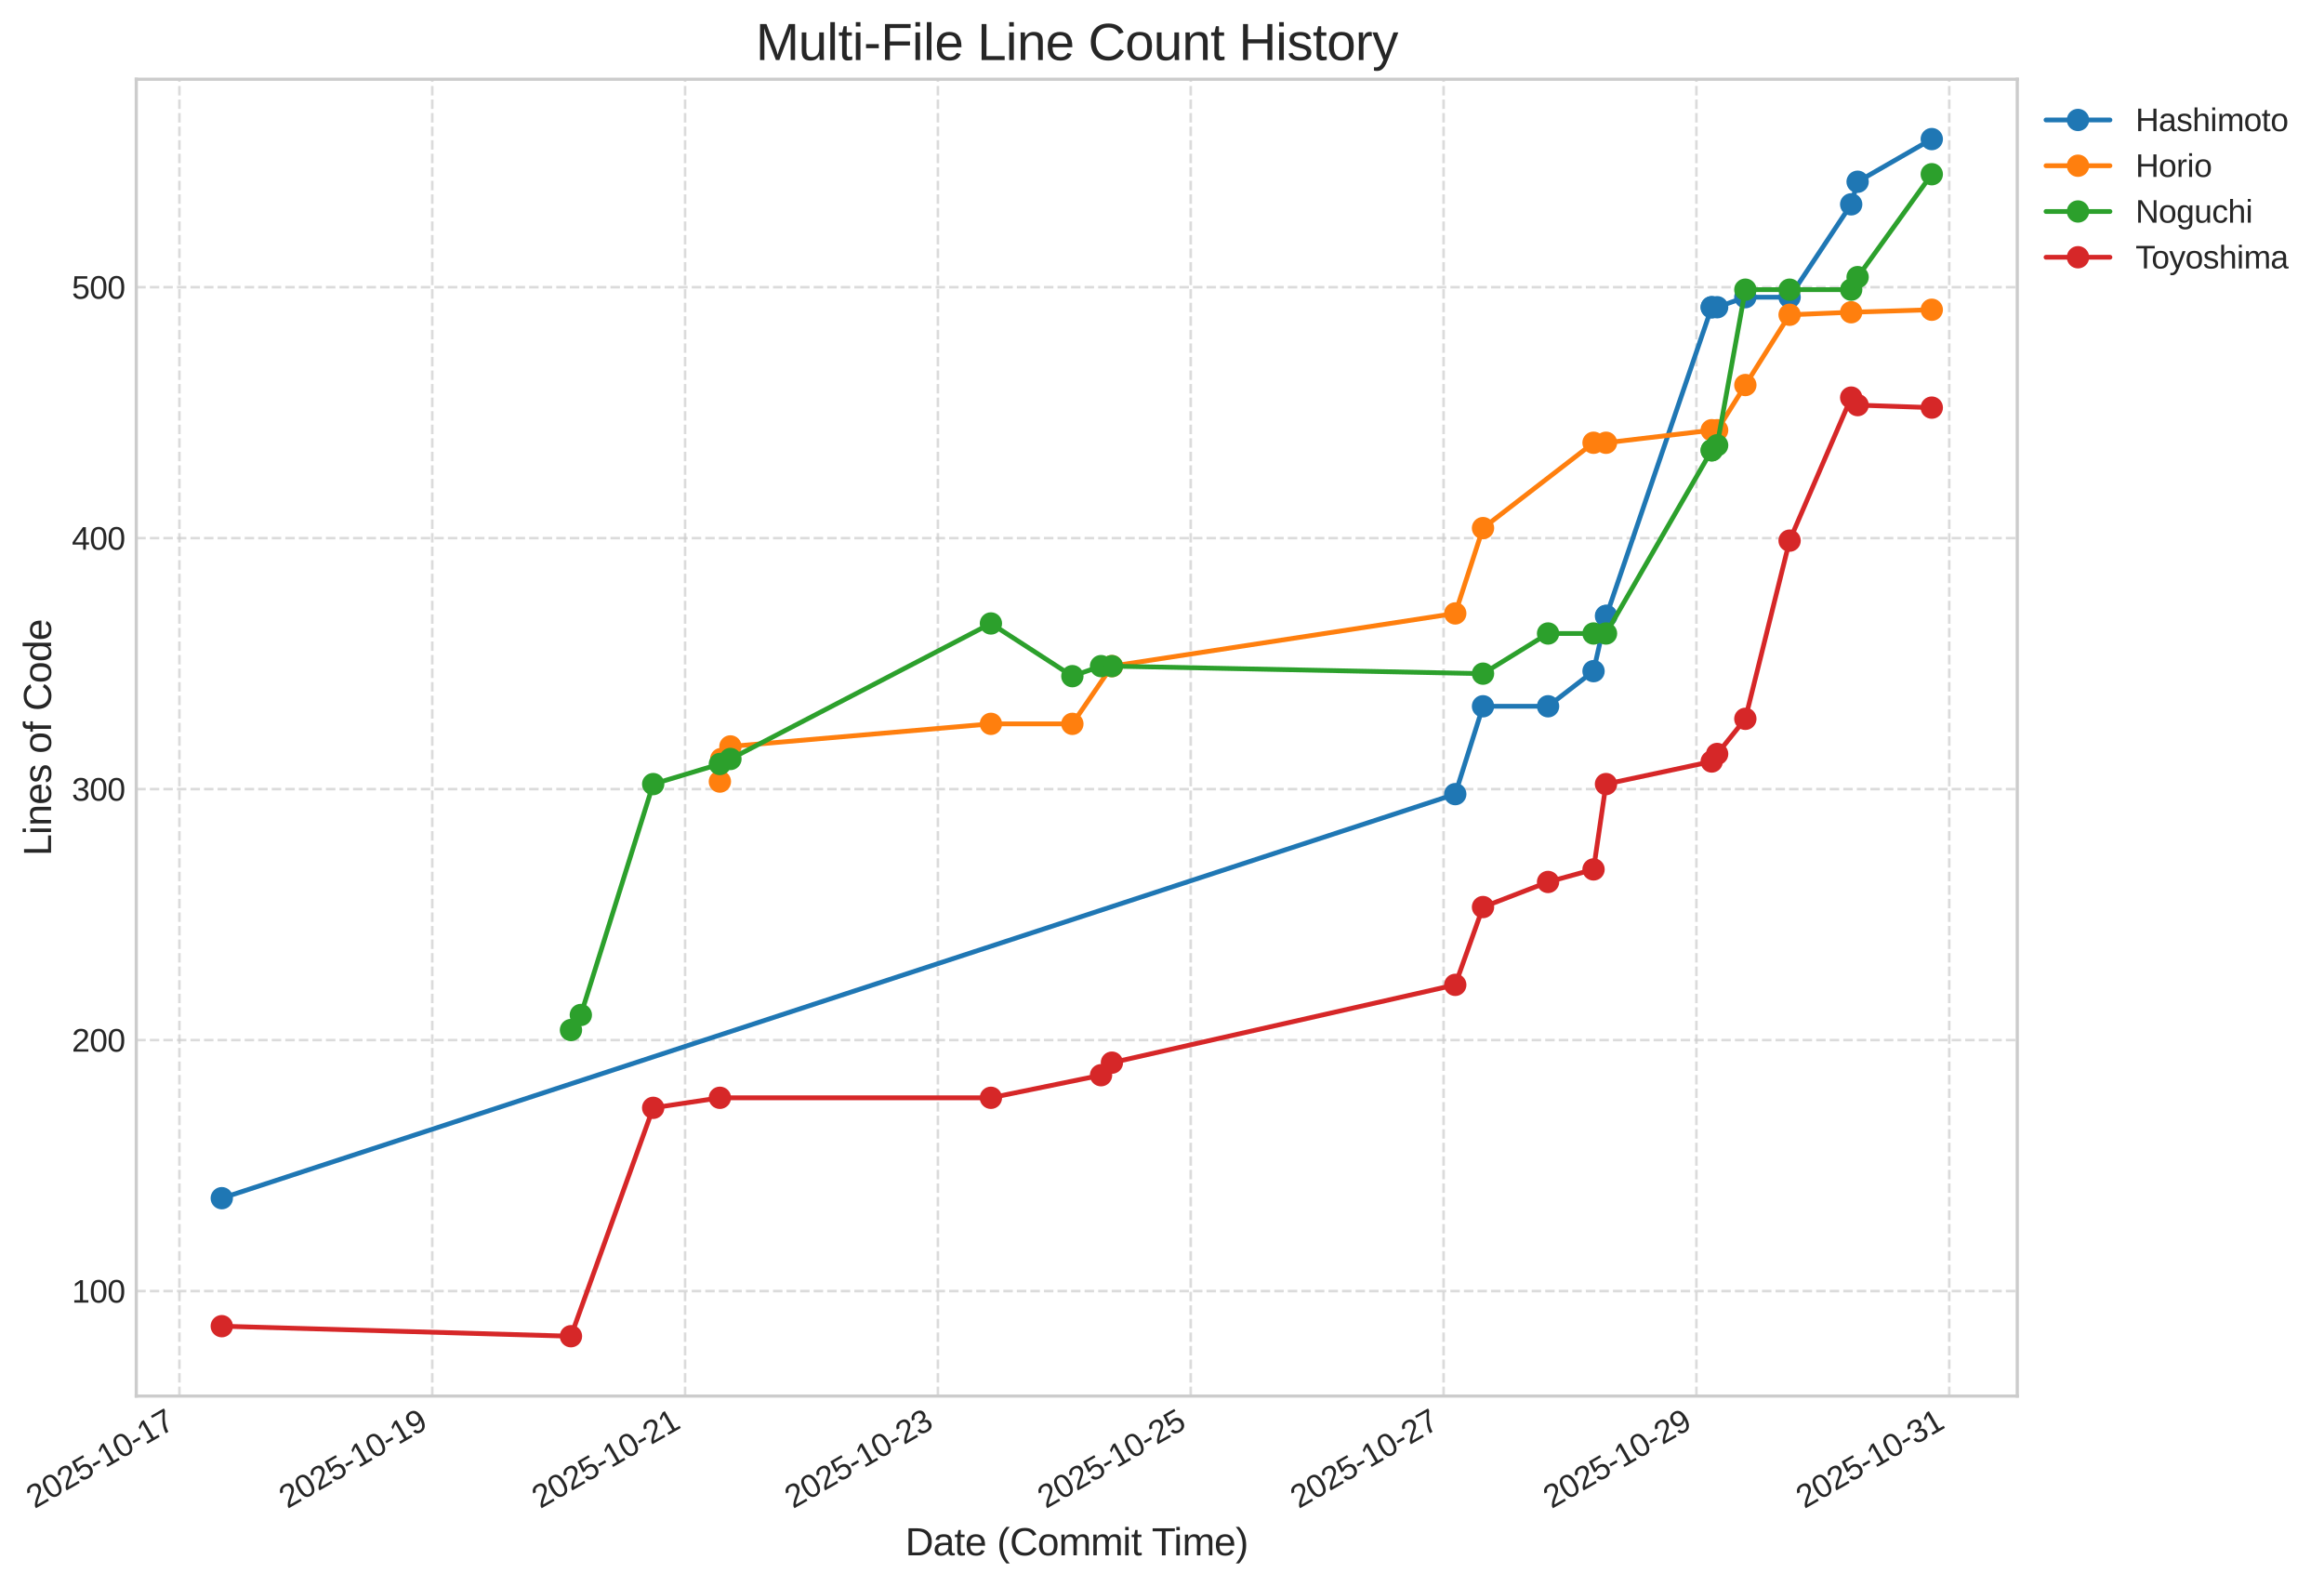 <?xml version="1.0" encoding="utf-8" standalone="no"?>
<!DOCTYPE svg PUBLIC "-//W3C//DTD SVG 1.1//EN"
  "http://www.w3.org/Graphics/SVG/1.1/DTD/svg11.dtd">
<svg xmlns:xlink="http://www.w3.org/1999/xlink" width="727.348pt" height="496.438pt" viewBox="0 0 727.348 496.438" xmlns="http://www.w3.org/2000/svg" version="1.1">
 <defs>
  <style type="text/css">*{stroke-linejoin: round; stroke-linecap: butt}</style>
 </defs>
 <g id="figure_1">
  <g id="patch_1">
   <path d="M 0 496.438 
L 727.348 496.438 
L 727.348 0 
L 0 0 
z
" style="fill: #ffffff"/>
  </g>
  <g id="axes_1">
   <g id="patch_2">
    <path d="M 42.652 436.905 
L 631.352 436.905 
L 631.352 24.795 
L 42.652 24.795 
z
" style="fill: #ffffff"/>
   </g>
   <g id="matplotlib.axis_1">
    <g id="xtick_1">
     <g id="line2d_1">
      <path d="M 56.155 436.905 
L 56.155 24.795 
" clip-path="url(#p7df9eb60ca)" style="fill: none; stroke-dasharray: 2.96,1.28; stroke-dashoffset: 0; stroke: #cccccc; stroke-opacity: 0.7; stroke-width: 0.8"/>
     </g>
     <g id="line2d_2"/>
     <g id="text_1">
      <!-- 2025-10-17 -->
      <g style="fill: #262626" transform="translate(10.823 472.255) rotate(-30) scale(0.1 -0.1)">
       <defs>
        <path id="LiberationSans-32" d="M 322 0 
L 322 397 
Q 481 763 711 1042 
Q 941 1322 1194 1548 
Q 1447 1775 1695 1969 
Q 1944 2163 2144 2356 
Q 2344 2550 2467 2762 
Q 2591 2975 2591 3244 
Q 2591 3606 2378 3806 
Q 2166 4006 1788 4006 
Q 1428 4006 1195 3811 
Q 963 3616 922 3263 
L 347 3316 
Q 409 3844 795 4156 
Q 1181 4469 1788 4469 
Q 2453 4469 2811 4155 
Q 3169 3841 3169 3263 
Q 3169 3006 3051 2753 
Q 2934 2500 2703 2247 
Q 2472 1994 1819 1463 
Q 1459 1169 1246 933 
Q 1034 697 941 478 
L 3238 478 
L 3238 0 
L 322 0 
z
" transform="scale(0.016)"/>
        <path id="LiberationSans-30" d="M 3309 2203 
Q 3309 1100 2920 518 
Q 2531 -63 1772 -63 
Q 1013 -63 631 515 
Q 250 1094 250 2203 
Q 250 3338 620 3903 
Q 991 4469 1791 4469 
Q 2569 4469 2939 3897 
Q 3309 3325 3309 2203 
z
M 2738 2203 
Q 2738 3156 2517 3584 
Q 2297 4013 1791 4013 
Q 1272 4013 1045 3591 
Q 819 3169 819 2203 
Q 819 1266 1048 831 
Q 1278 397 1778 397 
Q 2275 397 2506 840 
Q 2738 1284 2738 2203 
z
" transform="scale(0.016)"/>
        <path id="LiberationSans-35" d="M 3291 1434 
Q 3291 738 2877 337 
Q 2463 -63 1728 -63 
Q 1113 -63 734 206 
Q 356 475 256 984 
L 825 1050 
Q 1003 397 1741 397 
Q 2194 397 2450 670 
Q 2706 944 2706 1422 
Q 2706 1838 2448 2094 
Q 2191 2350 1753 2350 
Q 1525 2350 1328 2278 
Q 1131 2206 934 2034 
L 384 2034 
L 531 4403 
L 3034 4403 
L 3034 3925 
L 1044 3925 
L 959 2528 
Q 1325 2809 1869 2809 
Q 2519 2809 2905 2428 
Q 3291 2047 3291 1434 
z
" transform="scale(0.016)"/>
        <path id="LiberationSans-2d" d="M 284 1450 
L 284 1950 
L 1847 1950 
L 1847 1450 
L 284 1450 
z
" transform="scale(0.016)"/>
        <path id="LiberationSans-31" d="M 488 0 
L 488 478 
L 1609 478 
L 1609 3866 
L 616 3156 
L 616 3688 
L 1656 4403 
L 2175 4403 
L 2175 478 
L 3247 478 
L 3247 0 
L 488 0 
z
" transform="scale(0.016)"/>
        <path id="LiberationSans-37" d="M 3238 3947 
Q 2563 2916 2284 2331 
Q 2006 1747 1867 1178 
Q 1728 609 1728 0 
L 1141 0 
Q 1141 844 1498 1776 
Q 1856 2709 2694 3925 
L 328 3925 
L 328 4403 
L 3238 4403 
L 3238 3947 
z
" transform="scale(0.016)"/>
       </defs>
       <use xlink:href="#LiberationSans-32"/>
       <use xlink:href="#LiberationSans-30" transform="translate(55.615 0)"/>
       <use xlink:href="#LiberationSans-32" transform="translate(111.23 0)"/>
       <use xlink:href="#LiberationSans-35" transform="translate(166.846 0)"/>
       <use xlink:href="#LiberationSans-2d" transform="translate(222.461 0)"/>
       <use xlink:href="#LiberationSans-31" transform="translate(255.762 0)"/>
       <use xlink:href="#LiberationSans-30" transform="translate(311.377 0)"/>
       <use xlink:href="#LiberationSans-2d" transform="translate(366.992 0)"/>
       <use xlink:href="#LiberationSans-31" transform="translate(400.293 0)"/>
       <use xlink:href="#LiberationSans-37" transform="translate(455.908 0)"/>
      </g>
     </g>
    </g>
    <g id="xtick_2">
     <g id="line2d_3">
      <path d="M 135.285 436.905 
L 135.285 24.795 
" clip-path="url(#p7df9eb60ca)" style="fill: none; stroke-dasharray: 2.96,1.28; stroke-dashoffset: 0; stroke: #cccccc; stroke-opacity: 0.7; stroke-width: 0.8"/>
     </g>
     <g id="line2d_4"/>
     <g id="text_2">
      <!-- 2025-10-19 -->
      <g style="fill: #262626" transform="translate(89.953 472.255) rotate(-30) scale(0.1 -0.1)">
       <defs>
        <path id="LiberationSans-39" d="M 3256 2291 
Q 3256 1156 2842 546 
Q 2428 -63 1663 -63 
Q 1147 -63 836 154 
Q 525 372 391 856 
L 928 941 
Q 1097 391 1672 391 
Q 2156 391 2422 841 
Q 2688 1291 2700 2125 
Q 2575 1844 2272 1673 
Q 1969 1503 1606 1503 
Q 1013 1503 656 1909 
Q 300 2316 300 2988 
Q 300 3678 687 4073 
Q 1075 4469 1766 4469 
Q 2500 4469 2878 3925 
Q 3256 3381 3256 2291 
z
M 2644 2834 
Q 2644 3366 2400 3689 
Q 2156 4013 1747 4013 
Q 1341 4013 1106 3736 
Q 872 3459 872 2988 
Q 872 2506 1106 2226 
Q 1341 1947 1741 1947 
Q 1984 1947 2193 2058 
Q 2403 2169 2523 2372 
Q 2644 2575 2644 2834 
z
" transform="scale(0.016)"/>
       </defs>
       <use xlink:href="#LiberationSans-32"/>
       <use xlink:href="#LiberationSans-30" transform="translate(55.615 0)"/>
       <use xlink:href="#LiberationSans-32" transform="translate(111.23 0)"/>
       <use xlink:href="#LiberationSans-35" transform="translate(166.846 0)"/>
       <use xlink:href="#LiberationSans-2d" transform="translate(222.461 0)"/>
       <use xlink:href="#LiberationSans-31" transform="translate(255.762 0)"/>
       <use xlink:href="#LiberationSans-30" transform="translate(311.377 0)"/>
       <use xlink:href="#LiberationSans-2d" transform="translate(366.992 0)"/>
       <use xlink:href="#LiberationSans-31" transform="translate(400.293 0)"/>
       <use xlink:href="#LiberationSans-39" transform="translate(455.908 0)"/>
      </g>
     </g>
    </g>
    <g id="xtick_3">
     <g id="line2d_5">
      <path d="M 214.414 436.905 
L 214.414 24.795 
" clip-path="url(#p7df9eb60ca)" style="fill: none; stroke-dasharray: 2.96,1.28; stroke-dashoffset: 0; stroke: #cccccc; stroke-opacity: 0.7; stroke-width: 0.8"/>
     </g>
     <g id="line2d_6"/>
     <g id="text_3">
      <!-- 2025-10-21 -->
      <g style="fill: #262626" transform="translate(169.082 472.255) rotate(-30) scale(0.1 -0.1)">
       <use xlink:href="#LiberationSans-32"/>
       <use xlink:href="#LiberationSans-30" transform="translate(55.615 0)"/>
       <use xlink:href="#LiberationSans-32" transform="translate(111.23 0)"/>
       <use xlink:href="#LiberationSans-35" transform="translate(166.846 0)"/>
       <use xlink:href="#LiberationSans-2d" transform="translate(222.461 0)"/>
       <use xlink:href="#LiberationSans-31" transform="translate(255.762 0)"/>
       <use xlink:href="#LiberationSans-30" transform="translate(311.377 0)"/>
       <use xlink:href="#LiberationSans-2d" transform="translate(366.992 0)"/>
       <use xlink:href="#LiberationSans-32" transform="translate(400.293 0)"/>
       <use xlink:href="#LiberationSans-31" transform="translate(455.908 0)"/>
      </g>
     </g>
    </g>
    <g id="xtick_4">
     <g id="line2d_7">
      <path d="M 293.543 436.905 
L 293.543 24.795 
" clip-path="url(#p7df9eb60ca)" style="fill: none; stroke-dasharray: 2.96,1.28; stroke-dashoffset: 0; stroke: #cccccc; stroke-opacity: 0.7; stroke-width: 0.8"/>
     </g>
     <g id="line2d_8"/>
     <g id="text_4">
      <!-- 2025-10-23 -->
      <g style="fill: #262626" transform="translate(248.211 472.255) rotate(-30) scale(0.1 -0.1)">
       <defs>
        <path id="LiberationSans-33" d="M 3278 1216 
Q 3278 606 2890 271 
Q 2503 -63 1784 -63 
Q 1116 -63 717 239 
Q 319 541 244 1131 
L 825 1184 
Q 938 403 1784 403 
Q 2209 403 2451 612 
Q 2694 822 2694 1234 
Q 2694 1594 2417 1795 
Q 2141 1997 1619 1997 
L 1300 1997 
L 1300 2484 
L 1606 2484 
Q 2069 2484 2323 2686 
Q 2578 2888 2578 3244 
Q 2578 3597 2370 3801 
Q 2163 4006 1753 4006 
Q 1381 4006 1151 3815 
Q 922 3625 884 3278 
L 319 3322 
Q 381 3863 767 4166 
Q 1153 4469 1759 4469 
Q 2422 4469 2789 4161 
Q 3156 3853 3156 3303 
Q 3156 2881 2920 2617 
Q 2684 2353 2234 2259 
L 2234 2247 
Q 2728 2194 3003 1916 
Q 3278 1638 3278 1216 
z
" transform="scale(0.016)"/>
       </defs>
       <use xlink:href="#LiberationSans-32"/>
       <use xlink:href="#LiberationSans-30" transform="translate(55.615 0)"/>
       <use xlink:href="#LiberationSans-32" transform="translate(111.23 0)"/>
       <use xlink:href="#LiberationSans-35" transform="translate(166.846 0)"/>
       <use xlink:href="#LiberationSans-2d" transform="translate(222.461 0)"/>
       <use xlink:href="#LiberationSans-31" transform="translate(255.762 0)"/>
       <use xlink:href="#LiberationSans-30" transform="translate(311.377 0)"/>
       <use xlink:href="#LiberationSans-2d" transform="translate(366.992 0)"/>
       <use xlink:href="#LiberationSans-32" transform="translate(400.293 0)"/>
       <use xlink:href="#LiberationSans-33" transform="translate(455.908 0)"/>
      </g>
     </g>
    </g>
    <g id="xtick_5">
     <g id="line2d_9">
      <path d="M 372.672 436.905 
L 372.672 24.795 
" clip-path="url(#p7df9eb60ca)" style="fill: none; stroke-dasharray: 2.96,1.28; stroke-dashoffset: 0; stroke: #cccccc; stroke-opacity: 0.7; stroke-width: 0.8"/>
     </g>
     <g id="line2d_10"/>
     <g id="text_5">
      <!-- 2025-10-25 -->
      <g style="fill: #262626" transform="translate(327.34 472.255) rotate(-30) scale(0.1 -0.1)">
       <use xlink:href="#LiberationSans-32"/>
       <use xlink:href="#LiberationSans-30" transform="translate(55.615 0)"/>
       <use xlink:href="#LiberationSans-32" transform="translate(111.23 0)"/>
       <use xlink:href="#LiberationSans-35" transform="translate(166.846 0)"/>
       <use xlink:href="#LiberationSans-2d" transform="translate(222.461 0)"/>
       <use xlink:href="#LiberationSans-31" transform="translate(255.762 0)"/>
       <use xlink:href="#LiberationSans-30" transform="translate(311.377 0)"/>
       <use xlink:href="#LiberationSans-2d" transform="translate(366.992 0)"/>
       <use xlink:href="#LiberationSans-32" transform="translate(400.293 0)"/>
       <use xlink:href="#LiberationSans-35" transform="translate(455.908 0)"/>
      </g>
     </g>
    </g>
    <g id="xtick_6">
     <g id="line2d_11">
      <path d="M 451.801 436.905 
L 451.801 24.795 
" clip-path="url(#p7df9eb60ca)" style="fill: none; stroke-dasharray: 2.96,1.28; stroke-dashoffset: 0; stroke: #cccccc; stroke-opacity: 0.7; stroke-width: 0.8"/>
     </g>
     <g id="line2d_12"/>
     <g id="text_6">
      <!-- 2025-10-27 -->
      <g style="fill: #262626" transform="translate(406.469 472.255) rotate(-30) scale(0.1 -0.1)">
       <use xlink:href="#LiberationSans-32"/>
       <use xlink:href="#LiberationSans-30" transform="translate(55.615 0)"/>
       <use xlink:href="#LiberationSans-32" transform="translate(111.23 0)"/>
       <use xlink:href="#LiberationSans-35" transform="translate(166.846 0)"/>
       <use xlink:href="#LiberationSans-2d" transform="translate(222.461 0)"/>
       <use xlink:href="#LiberationSans-31" transform="translate(255.762 0)"/>
       <use xlink:href="#LiberationSans-30" transform="translate(311.377 0)"/>
       <use xlink:href="#LiberationSans-2d" transform="translate(366.992 0)"/>
       <use xlink:href="#LiberationSans-32" transform="translate(400.293 0)"/>
       <use xlink:href="#LiberationSans-37" transform="translate(455.908 0)"/>
      </g>
     </g>
    </g>
    <g id="xtick_7">
     <g id="line2d_13">
      <path d="M 530.931 436.905 
L 530.931 24.795 
" clip-path="url(#p7df9eb60ca)" style="fill: none; stroke-dasharray: 2.96,1.28; stroke-dashoffset: 0; stroke: #cccccc; stroke-opacity: 0.7; stroke-width: 0.8"/>
     </g>
     <g id="line2d_14"/>
     <g id="text_7">
      <!-- 2025-10-29 -->
      <g style="fill: #262626" transform="translate(485.599 472.255) rotate(-30) scale(0.1 -0.1)">
       <use xlink:href="#LiberationSans-32"/>
       <use xlink:href="#LiberationSans-30" transform="translate(55.615 0)"/>
       <use xlink:href="#LiberationSans-32" transform="translate(111.23 0)"/>
       <use xlink:href="#LiberationSans-35" transform="translate(166.846 0)"/>
       <use xlink:href="#LiberationSans-2d" transform="translate(222.461 0)"/>
       <use xlink:href="#LiberationSans-31" transform="translate(255.762 0)"/>
       <use xlink:href="#LiberationSans-30" transform="translate(311.377 0)"/>
       <use xlink:href="#LiberationSans-2d" transform="translate(366.992 0)"/>
       <use xlink:href="#LiberationSans-32" transform="translate(400.293 0)"/>
       <use xlink:href="#LiberationSans-39" transform="translate(455.908 0)"/>
      </g>
     </g>
    </g>
    <g id="xtick_8">
     <g id="line2d_15">
      <path d="M 610.06 436.905 
L 610.06 24.795 
" clip-path="url(#p7df9eb60ca)" style="fill: none; stroke-dasharray: 2.96,1.28; stroke-dashoffset: 0; stroke: #cccccc; stroke-opacity: 0.7; stroke-width: 0.8"/>
     </g>
     <g id="line2d_16"/>
     <g id="text_8">
      <!-- 2025-10-31 -->
      <g style="fill: #262626" transform="translate(564.728 472.255) rotate(-30) scale(0.1 -0.1)">
       <use xlink:href="#LiberationSans-32"/>
       <use xlink:href="#LiberationSans-30" transform="translate(55.615 0)"/>
       <use xlink:href="#LiberationSans-32" transform="translate(111.23 0)"/>
       <use xlink:href="#LiberationSans-35" transform="translate(166.846 0)"/>
       <use xlink:href="#LiberationSans-2d" transform="translate(222.461 0)"/>
       <use xlink:href="#LiberationSans-31" transform="translate(255.762 0)"/>
       <use xlink:href="#LiberationSans-30" transform="translate(311.377 0)"/>
       <use xlink:href="#LiberationSans-2d" transform="translate(366.992 0)"/>
       <use xlink:href="#LiberationSans-33" transform="translate(400.293 0)"/>
       <use xlink:href="#LiberationSans-31" transform="translate(455.908 0)"/>
      </g>
     </g>
    </g>
    <g id="text_9">
     <!-- Date (Commit Time) -->
     <g style="fill: #262626" transform="translate(283.332 486.748) scale(0.12 -0.12)">
      <defs>
       <path id="LiberationSans-44" d="M 4316 2247 
Q 4316 1566 4050 1055 
Q 3784 544 3296 272 
Q 2809 0 2172 0 
L 525 0 
L 525 4403 
L 1981 4403 
Q 3100 4403 3708 3842 
Q 4316 3281 4316 2247 
z
M 3716 2247 
Q 3716 3066 3267 3495 
Q 2819 3925 1969 3925 
L 1122 3925 
L 1122 478 
L 2103 478 
Q 2588 478 2955 690 
Q 3322 903 3519 1303 
Q 3716 1703 3716 2247 
z
" transform="scale(0.016)"/>
       <path id="LiberationSans-61" d="M 1294 -63 
Q 784 -63 528 206 
Q 272 475 272 944 
Q 272 1469 617 1750 
Q 963 2031 1731 2050 
L 2491 2063 
L 2491 2247 
Q 2491 2659 2316 2837 
Q 2141 3016 1766 3016 
Q 1388 3016 1216 2887 
Q 1044 2759 1009 2478 
L 422 2531 
Q 566 3444 1778 3444 
Q 2416 3444 2737 3151 
Q 3059 2859 3059 2306 
L 3059 850 
Q 3059 600 3125 473 
Q 3191 347 3375 347 
Q 3456 347 3559 369 
L 3559 19 
Q 3347 -31 3125 -31 
Q 2813 -31 2670 133 
Q 2528 297 2509 647 
L 2491 647 
Q 2275 259 1989 98 
Q 1703 -63 1294 -63 
z
M 1422 359 
Q 1731 359 1972 500 
Q 2213 641 2352 886 
Q 2491 1131 2491 1391 
L 2491 1669 
L 1875 1656 
Q 1478 1650 1273 1575 
Q 1069 1500 959 1344 
Q 850 1188 850 934 
Q 850 659 998 509 
Q 1147 359 1422 359 
z
" transform="scale(0.016)"/>
       <path id="LiberationSans-74" d="M 1731 25 
Q 1453 -50 1163 -50 
Q 488 -50 488 716 
L 488 2972 
L 97 2972 
L 97 3381 
L 509 3381 
L 675 4138 
L 1050 4138 
L 1050 3381 
L 1675 3381 
L 1675 2972 
L 1050 2972 
L 1050 838 
Q 1050 594 1129 495 
Q 1209 397 1406 397 
Q 1519 397 1731 441 
L 1731 25 
z
" transform="scale(0.016)"/>
       <path id="LiberationSans-65" d="M 863 1572 
Q 863 991 1103 675 
Q 1344 359 1806 359 
Q 2172 359 2392 506 
Q 2613 653 2691 878 
L 3184 738 
Q 2881 -63 1806 -63 
Q 1056 -63 664 384 
Q 272 831 272 1713 
Q 272 2550 664 2997 
Q 1056 3444 1784 3444 
Q 3275 3444 3275 1647 
L 3275 1572 
L 863 1572 
z
M 2694 2003 
Q 2647 2538 2422 2783 
Q 2197 3028 1775 3028 
Q 1366 3028 1127 2754 
Q 888 2481 869 2003 
L 2694 2003 
z
" transform="scale(0.016)"/>
       <path id="LiberationSans-20" transform="scale(0.016)"/>
       <path id="LiberationSans-28" d="M 397 1663 
Q 397 2566 680 3284 
Q 963 4003 1550 4638 
L 2094 4638 
Q 1509 3988 1236 3256 
Q 963 2525 963 1656 
Q 963 791 1233 62 
Q 1503 -666 2094 -1325 
L 1550 -1325 
Q 959 -688 678 32 
Q 397 753 397 1650 
L 397 1663 
z
" transform="scale(0.016)"/>
       <path id="LiberationSans-43" d="M 2475 3981 
Q 1744 3981 1337 3511 
Q 931 3041 931 2222 
Q 931 1413 1354 920 
Q 1778 428 2500 428 
Q 3425 428 3891 1344 
L 4378 1100 
Q 4106 531 3614 234 
Q 3122 -63 2472 -63 
Q 1806 -63 1320 214 
Q 834 491 579 1005 
Q 325 1519 325 2222 
Q 325 3275 894 3872 
Q 1463 4469 2469 4469 
Q 3172 4469 3644 4194 
Q 4116 3919 4338 3378 
L 3772 3191 
Q 3619 3575 3280 3778 
Q 2941 3981 2475 3981 
z
" transform="scale(0.016)"/>
       <path id="LiberationSans-6f" d="M 3291 1694 
Q 3291 806 2900 371 
Q 2509 -63 1766 -63 
Q 1025 -63 647 389 
Q 269 841 269 1694 
Q 269 3444 1784 3444 
Q 2559 3444 2925 3017 
Q 3291 2591 3291 1694 
z
M 2700 1694 
Q 2700 2394 2492 2711 
Q 2284 3028 1794 3028 
Q 1300 3028 1079 2704 
Q 859 2381 859 1694 
Q 859 1025 1076 689 
Q 1294 353 1759 353 
Q 2266 353 2483 678 
Q 2700 1003 2700 1694 
z
" transform="scale(0.016)"/>
       <path id="LiberationSans-6d" d="M 2400 0 
L 2400 2144 
Q 2400 2634 2265 2821 
Q 2131 3009 1781 3009 
Q 1422 3009 1212 2734 
Q 1003 2459 1003 1959 
L 1003 0 
L 444 0 
L 444 2659 
Q 444 3250 425 3381 
L 956 3381 
Q 959 3366 962 3297 
Q 966 3228 970 3139 
Q 975 3050 981 2803 
L 991 2803 
Q 1172 3163 1406 3303 
Q 1641 3444 1978 3444 
Q 2363 3444 2586 3291 
Q 2809 3138 2897 2803 
L 2906 2803 
Q 3081 3144 3329 3294 
Q 3578 3444 3931 3444 
Q 4444 3444 4676 3166 
Q 4909 2888 4909 2253 
L 4909 0 
L 4353 0 
L 4353 2144 
Q 4353 2634 4218 2821 
Q 4084 3009 3734 3009 
Q 3366 3009 3161 2736 
Q 2956 2463 2956 1959 
L 2956 0 
L 2400 0 
z
" transform="scale(0.016)"/>
       <path id="LiberationSans-69" d="M 428 4100 
L 428 4638 
L 991 4638 
L 991 4100 
L 428 4100 
z
M 428 0 
L 428 3381 
L 991 3381 
L 991 0 
L 428 0 
z
" transform="scale(0.016)"/>
       <path id="LiberationSans-54" d="M 2250 3916 
L 2250 0 
L 1656 0 
L 1656 3916 
L 144 3916 
L 144 4403 
L 3763 4403 
L 3763 3916 
L 2250 3916 
z
" transform="scale(0.016)"/>
       <path id="LiberationSans-29" d="M 1734 1650 
Q 1734 747 1451 28 
Q 1169 -691 581 -1325 
L 38 -1325 
Q 625 -669 897 57 
Q 1169 784 1169 1656 
Q 1169 2528 895 3256 
Q 622 3984 38 4638 
L 581 4638 
Q 1172 4000 1453 3279 
Q 1734 2559 1734 1663 
L 1734 1650 
z
" transform="scale(0.016)"/>
      </defs>
      <use xlink:href="#LiberationSans-44"/>
      <use xlink:href="#LiberationSans-61" transform="translate(72.217 0)"/>
      <use xlink:href="#LiberationSans-74" transform="translate(127.832 0)"/>
      <use xlink:href="#LiberationSans-65" transform="translate(155.615 0)"/>
      <use xlink:href="#LiberationSans-20" transform="translate(211.23 0)"/>
      <use xlink:href="#LiberationSans-28" transform="translate(239.014 0)"/>
      <use xlink:href="#LiberationSans-43" transform="translate(272.314 0)"/>
      <use xlink:href="#LiberationSans-6f" transform="translate(344.531 0)"/>
      <use xlink:href="#LiberationSans-6d" transform="translate(400.146 0)"/>
      <use xlink:href="#LiberationSans-6d" transform="translate(483.447 0)"/>
      <use xlink:href="#LiberationSans-69" transform="translate(566.748 0)"/>
      <use xlink:href="#LiberationSans-74" transform="translate(588.965 0)"/>
      <use xlink:href="#LiberationSans-20" transform="translate(616.748 0)"/>
      <use xlink:href="#LiberationSans-54" transform="translate(642.781 0)"/>
      <use xlink:href="#LiberationSans-69" transform="translate(700.115 0)"/>
      <use xlink:href="#LiberationSans-6d" transform="translate(722.332 0)"/>
      <use xlink:href="#LiberationSans-65" transform="translate(805.633 0)"/>
      <use xlink:href="#LiberationSans-29" transform="translate(861.248 0)"/>
     </g>
    </g>
   </g>
   <g id="matplotlib.axis_2">
    <g id="ytick_1">
     <g id="line2d_17">
      <path d="M 42.652 404.036 
L 631.352 404.036 
" clip-path="url(#p7df9eb60ca)" style="fill: none; stroke-dasharray: 2.96,1.28; stroke-dashoffset: 0; stroke: #cccccc; stroke-opacity: 0.7; stroke-width: 0.8"/>
     </g>
     <g id="line2d_18"/>
     <g id="text_10">
      <!-- 100 -->
      <g style="fill: #262626" transform="translate(22.47 407.659) scale(0.1 -0.1)">
       <use xlink:href="#LiberationSans-31"/>
       <use xlink:href="#LiberationSans-30" transform="translate(55.615 0)"/>
       <use xlink:href="#LiberationSans-30" transform="translate(111.23 0)"/>
      </g>
     </g>
    </g>
    <g id="ytick_2">
     <g id="line2d_19">
      <path d="M 42.652 325.493 
L 631.352 325.493 
" clip-path="url(#p7df9eb60ca)" style="fill: none; stroke-dasharray: 2.96,1.28; stroke-dashoffset: 0; stroke: #cccccc; stroke-opacity: 0.7; stroke-width: 0.8"/>
     </g>
     <g id="line2d_20"/>
     <g id="text_11">
      <!-- 200 -->
      <g style="fill: #262626" transform="translate(22.47 329.117) scale(0.1 -0.1)">
       <use xlink:href="#LiberationSans-32"/>
       <use xlink:href="#LiberationSans-30" transform="translate(55.615 0)"/>
       <use xlink:href="#LiberationSans-30" transform="translate(111.23 0)"/>
      </g>
     </g>
    </g>
    <g id="ytick_3">
     <g id="line2d_21">
      <path d="M 42.652 246.951 
L 631.352 246.951 
" clip-path="url(#p7df9eb60ca)" style="fill: none; stroke-dasharray: 2.96,1.28; stroke-dashoffset: 0; stroke: #cccccc; stroke-opacity: 0.7; stroke-width: 0.8"/>
     </g>
     <g id="line2d_22"/>
     <g id="text_12">
      <!-- 300 -->
      <g style="fill: #262626" transform="translate(22.47 250.575) scale(0.1 -0.1)">
       <use xlink:href="#LiberationSans-33"/>
       <use xlink:href="#LiberationSans-30" transform="translate(55.615 0)"/>
       <use xlink:href="#LiberationSans-30" transform="translate(111.23 0)"/>
      </g>
     </g>
    </g>
    <g id="ytick_4">
     <g id="line2d_23">
      <path d="M 42.652 168.409 
L 631.352 168.409 
" clip-path="url(#p7df9eb60ca)" style="fill: none; stroke-dasharray: 2.96,1.28; stroke-dashoffset: 0; stroke: #cccccc; stroke-opacity: 0.7; stroke-width: 0.8"/>
     </g>
     <g id="line2d_24"/>
     <g id="text_13">
      <!-- 400 -->
      <g style="fill: #262626" transform="translate(22.47 172.033) scale(0.1 -0.1)">
       <defs>
        <path id="LiberationSans-34" d="M 2753 997 
L 2753 0 
L 2222 0 
L 2222 997 
L 147 997 
L 147 1434 
L 2163 4403 
L 2753 4403 
L 2753 1441 
L 3372 1441 
L 3372 997 
L 2753 997 
z
M 2222 3769 
Q 2216 3750 2134 3603 
Q 2053 3456 2013 3397 
L 884 1734 
L 716 1503 
L 666 1441 
L 2222 1441 
L 2222 3769 
z
" transform="scale(0.016)"/>
       </defs>
       <use xlink:href="#LiberationSans-34"/>
       <use xlink:href="#LiberationSans-30" transform="translate(55.615 0)"/>
       <use xlink:href="#LiberationSans-30" transform="translate(111.23 0)"/>
      </g>
     </g>
    </g>
    <g id="ytick_5">
     <g id="line2d_25">
      <path d="M 42.652 89.867 
L 631.352 89.867 
" clip-path="url(#p7df9eb60ca)" style="fill: none; stroke-dasharray: 2.96,1.28; stroke-dashoffset: 0; stroke: #cccccc; stroke-opacity: 0.7; stroke-width: 0.8"/>
     </g>
     <g id="line2d_26"/>
     <g id="text_14">
      <!-- 500 -->
      <g style="fill: #262626" transform="translate(22.47 93.491) scale(0.1 -0.1)">
       <use xlink:href="#LiberationSans-35"/>
       <use xlink:href="#LiberationSans-30" transform="translate(55.615 0)"/>
       <use xlink:href="#LiberationSans-30" transform="translate(111.23 0)"/>
      </g>
     </g>
    </g>
    <g id="text_15">
     <!-- Lines of Code -->
     <g style="fill: #262626" transform="translate(15.98 267.873) rotate(-90) scale(0.12 -0.12)">
      <defs>
       <path id="LiberationSans-4c" d="M 525 0 
L 525 4403 
L 1122 4403 
L 1122 488 
L 3347 488 
L 3347 0 
L 525 0 
z
" transform="scale(0.016)"/>
       <path id="LiberationSans-6e" d="M 2578 0 
L 2578 2144 
Q 2578 2478 2512 2662 
Q 2447 2847 2303 2928 
Q 2159 3009 1881 3009 
Q 1475 3009 1240 2731 
Q 1006 2453 1006 1959 
L 1006 0 
L 444 0 
L 444 2659 
Q 444 3250 425 3381 
L 956 3381 
Q 959 3366 962 3297 
Q 966 3228 970 3139 
Q 975 3050 981 2803 
L 991 2803 
Q 1184 3153 1439 3298 
Q 1694 3444 2072 3444 
Q 2628 3444 2886 3167 
Q 3144 2891 3144 2253 
L 3144 0 
L 2578 0 
z
" transform="scale(0.016)"/>
       <path id="LiberationSans-73" d="M 2969 934 
Q 2969 456 2608 196 
Q 2247 -63 1597 -63 
Q 966 -63 623 145 
Q 281 353 178 794 
L 675 891 
Q 747 619 972 492 
Q 1197 366 1597 366 
Q 2025 366 2223 497 
Q 2422 628 2422 891 
Q 2422 1091 2284 1216 
Q 2147 1341 1841 1422 
L 1438 1528 
Q 953 1653 748 1773 
Q 544 1894 428 2066 
Q 313 2238 313 2488 
Q 313 2950 642 3192 
Q 972 3434 1603 3434 
Q 2163 3434 2492 3237 
Q 2822 3041 2909 2606 
L 2403 2544 
Q 2356 2769 2151 2889 
Q 1947 3009 1603 3009 
Q 1222 3009 1040 2893 
Q 859 2778 859 2544 
Q 859 2400 934 2306 
Q 1009 2213 1156 2147 
Q 1303 2081 1775 1966 
Q 2222 1853 2419 1758 
Q 2616 1663 2730 1547 
Q 2844 1431 2906 1279 
Q 2969 1128 2969 934 
z
" transform="scale(0.016)"/>
       <path id="LiberationSans-66" d="M 1128 2972 
L 1128 0 
L 566 0 
L 566 2972 
L 91 2972 
L 91 3381 
L 566 3381 
L 566 3763 
Q 566 4225 769 4428 
Q 972 4631 1391 4631 
Q 1625 4631 1788 4594 
L 1788 4166 
Q 1647 4191 1538 4191 
Q 1322 4191 1225 4081 
Q 1128 3972 1128 3684 
L 1128 3381 
L 1788 3381 
L 1788 2972 
L 1128 2972 
z
" transform="scale(0.016)"/>
       <path id="LiberationSans-64" d="M 2566 544 
Q 2409 219 2151 78 
Q 1894 -63 1513 -63 
Q 872 -63 570 368 
Q 269 800 269 1675 
Q 269 3444 1513 3444 
Q 1897 3444 2153 3303 
Q 2409 3163 2566 2856 
L 2572 2856 
L 2566 3234 
L 2566 4638 
L 3128 4638 
L 3128 697 
Q 3128 169 3147 0 
L 2609 0 
Q 2600 50 2589 231 
Q 2578 413 2578 544 
L 2566 544 
z
M 859 1694 
Q 859 984 1046 678 
Q 1234 372 1656 372 
Q 2134 372 2350 703 
Q 2566 1034 2566 1731 
Q 2566 2403 2350 2715 
Q 2134 3028 1663 3028 
Q 1238 3028 1048 2714 
Q 859 2400 859 1694 
z
" transform="scale(0.016)"/>
      </defs>
      <use xlink:href="#LiberationSans-4c"/>
      <use xlink:href="#LiberationSans-69" transform="translate(55.615 0)"/>
      <use xlink:href="#LiberationSans-6e" transform="translate(77.832 0)"/>
      <use xlink:href="#LiberationSans-65" transform="translate(133.447 0)"/>
      <use xlink:href="#LiberationSans-73" transform="translate(189.062 0)"/>
      <use xlink:href="#LiberationSans-20" transform="translate(239.062 0)"/>
      <use xlink:href="#LiberationSans-6f" transform="translate(266.846 0)"/>
      <use xlink:href="#LiberationSans-66" transform="translate(322.461 0)"/>
      <use xlink:href="#LiberationSans-20" transform="translate(350.244 0)"/>
      <use xlink:href="#LiberationSans-43" transform="translate(378.027 0)"/>
      <use xlink:href="#LiberationSans-6f" transform="translate(450.244 0)"/>
      <use xlink:href="#LiberationSans-64" transform="translate(505.859 0)"/>
      <use xlink:href="#LiberationSans-65" transform="translate(561.475 0)"/>
     </g>
    </g>
   </g>
   <g id="line2d_27">
    <path d="M 69.411 374.975 
L 455.455 248.522 
L 464.143 221.032 
L 484.502 221.032 
L 498.733 210.037 
L 502.633 192.757 
L 502.739 192.757 
L 535.714 96.151 
L 535.74 96.151 
L 537.416 96.151 
L 546.244 93.009 
L 560.096 93.009 
L 579.37 63.948 
L 581.382 56.879 
L 604.593 43.527 
" clip-path="url(#p7df9eb60ca)" style="fill: none; stroke: #1f77b4; stroke-width: 1.5; stroke-linecap: round"/>
    <defs>
     <path id="m6db02569b5" d="M 0 3 
C 0.796 3 1.559 2.684 2.121 2.121 
C 2.684 1.559 3 0.796 3 0 
C 3 -0.796 2.684 -1.559 2.121 -2.121 
C 1.559 -2.684 0.796 -3 0 -3 
C -0.796 -3 -1.559 -2.684 -2.121 -2.121 
C -2.684 -1.559 -3 -0.796 -3 0 
C -3 0.796 -2.684 1.559 -2.121 2.121 
C -1.559 2.684 -0.796 3 0 3 
z
" style="stroke: #1f77b4"/>
    </defs>
    <g clip-path="url(#p7df9eb60ca)">
     <use xlink:href="#m6db02569b5" x="69.411" y="374.975" style="fill: #1f77b4; stroke: #1f77b4"/>
     <use xlink:href="#m6db02569b5" x="455.455" y="248.522" style="fill: #1f77b4; stroke: #1f77b4"/>
     <use xlink:href="#m6db02569b5" x="464.143" y="221.032" style="fill: #1f77b4; stroke: #1f77b4"/>
     <use xlink:href="#m6db02569b5" x="484.502" y="221.032" style="fill: #1f77b4; stroke: #1f77b4"/>
     <use xlink:href="#m6db02569b5" x="498.733" y="210.037" style="fill: #1f77b4; stroke: #1f77b4"/>
     <use xlink:href="#m6db02569b5" x="502.633" y="192.757" style="fill: #1f77b4; stroke: #1f77b4"/>
     <use xlink:href="#m6db02569b5" x="502.739" y="192.757" style="fill: #1f77b4; stroke: #1f77b4"/>
     <use xlink:href="#m6db02569b5" x="535.714" y="96.151" style="fill: #1f77b4; stroke: #1f77b4"/>
     <use xlink:href="#m6db02569b5" x="535.74" y="96.151" style="fill: #1f77b4; stroke: #1f77b4"/>
     <use xlink:href="#m6db02569b5" x="537.416" y="96.151" style="fill: #1f77b4; stroke: #1f77b4"/>
     <use xlink:href="#m6db02569b5" x="546.244" y="93.009" style="fill: #1f77b4; stroke: #1f77b4"/>
     <use xlink:href="#m6db02569b5" x="560.096" y="93.009" style="fill: #1f77b4; stroke: #1f77b4"/>
     <use xlink:href="#m6db02569b5" x="579.37" y="63.948" style="fill: #1f77b4; stroke: #1f77b4"/>
     <use xlink:href="#m6db02569b5" x="581.382" y="56.879" style="fill: #1f77b4; stroke: #1f77b4"/>
     <use xlink:href="#m6db02569b5" x="604.593" y="43.527" style="fill: #1f77b4; stroke: #1f77b4"/>
    </g>
   </g>
   <g id="line2d_28">
    <path d="M 225.303 244.595 
L 225.742 237.526 
L 228.603 233.599 
L 310.128 226.53 
L 335.622 226.53 
L 347.999 208.466 
L 455.455 191.972 
L 464.143 165.268 
L 498.733 138.563 
L 502.633 138.563 
L 535.714 134.636 
L 537.416 134.636 
L 546.244 120.499 
L 560.096 98.507 
L 579.37 97.721 
L 604.593 96.936 
" clip-path="url(#p7df9eb60ca)" style="fill: none; stroke: #ff7f0e; stroke-width: 1.5; stroke-linecap: round"/>
    <defs>
     <path id="m4774d6f068" d="M 0 3 
C 0.796 3 1.559 2.684 2.121 2.121 
C 2.684 1.559 3 0.796 3 0 
C 3 -0.796 2.684 -1.559 2.121 -2.121 
C 1.559 -2.684 0.796 -3 0 -3 
C -0.796 -3 -1.559 -2.684 -2.121 -2.121 
C -2.684 -1.559 -3 -0.796 -3 0 
C -3 0.796 -2.684 1.559 -2.121 2.121 
C -1.559 2.684 -0.796 3 0 3 
z
" style="stroke: #ff7f0e"/>
    </defs>
    <g clip-path="url(#p7df9eb60ca)">
     <use xlink:href="#m4774d6f068" x="225.303" y="244.595" style="fill: #ff7f0e; stroke: #ff7f0e"/>
     <use xlink:href="#m4774d6f068" x="225.742" y="237.526" style="fill: #ff7f0e; stroke: #ff7f0e"/>
     <use xlink:href="#m4774d6f068" x="228.603" y="233.599" style="fill: #ff7f0e; stroke: #ff7f0e"/>
     <use xlink:href="#m4774d6f068" x="310.128" y="226.53" style="fill: #ff7f0e; stroke: #ff7f0e"/>
     <use xlink:href="#m4774d6f068" x="335.622" y="226.53" style="fill: #ff7f0e; stroke: #ff7f0e"/>
     <use xlink:href="#m4774d6f068" x="347.999" y="208.466" style="fill: #ff7f0e; stroke: #ff7f0e"/>
     <use xlink:href="#m4774d6f068" x="455.455" y="191.972" style="fill: #ff7f0e; stroke: #ff7f0e"/>
     <use xlink:href="#m4774d6f068" x="464.143" y="165.268" style="fill: #ff7f0e; stroke: #ff7f0e"/>
     <use xlink:href="#m4774d6f068" x="498.733" y="138.563" style="fill: #ff7f0e; stroke: #ff7f0e"/>
     <use xlink:href="#m4774d6f068" x="502.633" y="138.563" style="fill: #ff7f0e; stroke: #ff7f0e"/>
     <use xlink:href="#m4774d6f068" x="535.714" y="134.636" style="fill: #ff7f0e; stroke: #ff7f0e"/>
     <use xlink:href="#m4774d6f068" x="537.416" y="134.636" style="fill: #ff7f0e; stroke: #ff7f0e"/>
     <use xlink:href="#m4774d6f068" x="546.244" y="120.499" style="fill: #ff7f0e; stroke: #ff7f0e"/>
     <use xlink:href="#m4774d6f068" x="560.096" y="98.507" style="fill: #ff7f0e; stroke: #ff7f0e"/>
     <use xlink:href="#m4774d6f068" x="579.37" y="97.721" style="fill: #ff7f0e; stroke: #ff7f0e"/>
     <use xlink:href="#m4774d6f068" x="604.593" y="96.936" style="fill: #ff7f0e; stroke: #ff7f0e"/>
    </g>
   </g>
   <g id="line2d_29">
    <path d="M 178.695 322.352 
L 181.783 317.639 
L 204.428 245.381 
L 225.303 239.097 
L 228.603 237.526 
L 310.128 195.114 
L 335.622 211.607 
L 344.594 208.466 
L 347.999 208.466 
L 464.143 210.822 
L 484.502 198.255 
L 498.733 198.255 
L 502.633 198.255 
L 535.714 140.92 
L 535.74 140.92 
L 537.416 139.349 
L 546.244 90.653 
L 560.096 90.653 
L 579.37 90.653 
L 581.382 86.725 
L 604.593 54.523 
" clip-path="url(#p7df9eb60ca)" style="fill: none; stroke: #2ca02c; stroke-width: 1.5; stroke-linecap: round"/>
    <defs>
     <path id="m80e98469da" d="M 0 3 
C 0.796 3 1.559 2.684 2.121 2.121 
C 2.684 1.559 3 0.796 3 0 
C 3 -0.796 2.684 -1.559 2.121 -2.121 
C 1.559 -2.684 0.796 -3 0 -3 
C -0.796 -3 -1.559 -2.684 -2.121 -2.121 
C -2.684 -1.559 -3 -0.796 -3 0 
C -3 0.796 -2.684 1.559 -2.121 2.121 
C -1.559 2.684 -0.796 3 0 3 
z
" style="stroke: #2ca02c"/>
    </defs>
    <g clip-path="url(#p7df9eb60ca)">
     <use xlink:href="#m80e98469da" x="178.695" y="322.352" style="fill: #2ca02c; stroke: #2ca02c"/>
     <use xlink:href="#m80e98469da" x="181.783" y="317.639" style="fill: #2ca02c; stroke: #2ca02c"/>
     <use xlink:href="#m80e98469da" x="204.428" y="245.381" style="fill: #2ca02c; stroke: #2ca02c"/>
     <use xlink:href="#m80e98469da" x="225.303" y="239.097" style="fill: #2ca02c; stroke: #2ca02c"/>
     <use xlink:href="#m80e98469da" x="228.603" y="237.526" style="fill: #2ca02c; stroke: #2ca02c"/>
     <use xlink:href="#m80e98469da" x="310.128" y="195.114" style="fill: #2ca02c; stroke: #2ca02c"/>
     <use xlink:href="#m80e98469da" x="335.622" y="211.607" style="fill: #2ca02c; stroke: #2ca02c"/>
     <use xlink:href="#m80e98469da" x="344.594" y="208.466" style="fill: #2ca02c; stroke: #2ca02c"/>
     <use xlink:href="#m80e98469da" x="347.999" y="208.466" style="fill: #2ca02c; stroke: #2ca02c"/>
     <use xlink:href="#m80e98469da" x="464.143" y="210.822" style="fill: #2ca02c; stroke: #2ca02c"/>
     <use xlink:href="#m80e98469da" x="484.502" y="198.255" style="fill: #2ca02c; stroke: #2ca02c"/>
     <use xlink:href="#m80e98469da" x="498.733" y="198.255" style="fill: #2ca02c; stroke: #2ca02c"/>
     <use xlink:href="#m80e98469da" x="502.633" y="198.255" style="fill: #2ca02c; stroke: #2ca02c"/>
     <use xlink:href="#m80e98469da" x="535.714" y="140.92" style="fill: #2ca02c; stroke: #2ca02c"/>
     <use xlink:href="#m80e98469da" x="535.74" y="140.92" style="fill: #2ca02c; stroke: #2ca02c"/>
     <use xlink:href="#m80e98469da" x="537.416" y="139.349" style="fill: #2ca02c; stroke: #2ca02c"/>
     <use xlink:href="#m80e98469da" x="546.244" y="90.653" style="fill: #2ca02c; stroke: #2ca02c"/>
     <use xlink:href="#m80e98469da" x="560.096" y="90.653" style="fill: #2ca02c; stroke: #2ca02c"/>
     <use xlink:href="#m80e98469da" x="579.37" y="90.653" style="fill: #2ca02c; stroke: #2ca02c"/>
     <use xlink:href="#m80e98469da" x="581.382" y="86.725" style="fill: #2ca02c; stroke: #2ca02c"/>
     <use xlink:href="#m80e98469da" x="604.593" y="54.523" style="fill: #2ca02c; stroke: #2ca02c"/>
    </g>
   </g>
   <g id="line2d_30">
    <path d="M 69.411 415.031 
L 178.695 418.173 
L 204.428 346.7 
L 225.303 343.558 
L 310.128 343.558 
L 344.594 336.489 
L 347.999 332.562 
L 455.455 308.214 
L 464.143 283.866 
L 484.502 276.012 
L 498.733 272.085 
L 502.633 245.381 
L 535.714 238.312 
L 537.416 235.955 
L 546.244 224.96 
L 560.096 169.195 
L 579.37 124.426 
L 581.382 126.782 
L 604.593 127.567 
" clip-path="url(#p7df9eb60ca)" style="fill: none; stroke: #d62728; stroke-width: 1.5; stroke-linecap: round"/>
    <defs>
     <path id="m48389a7f78" d="M 0 3 
C 0.796 3 1.559 2.684 2.121 2.121 
C 2.684 1.559 3 0.796 3 0 
C 3 -0.796 2.684 -1.559 2.121 -2.121 
C 1.559 -2.684 0.796 -3 0 -3 
C -0.796 -3 -1.559 -2.684 -2.121 -2.121 
C -2.684 -1.559 -3 -0.796 -3 0 
C -3 0.796 -2.684 1.559 -2.121 2.121 
C -1.559 2.684 -0.796 3 0 3 
z
" style="stroke: #d62728"/>
    </defs>
    <g clip-path="url(#p7df9eb60ca)">
     <use xlink:href="#m48389a7f78" x="69.411" y="415.031" style="fill: #d62728; stroke: #d62728"/>
     <use xlink:href="#m48389a7f78" x="178.695" y="418.173" style="fill: #d62728; stroke: #d62728"/>
     <use xlink:href="#m48389a7f78" x="204.428" y="346.7" style="fill: #d62728; stroke: #d62728"/>
     <use xlink:href="#m48389a7f78" x="225.303" y="343.558" style="fill: #d62728; stroke: #d62728"/>
     <use xlink:href="#m48389a7f78" x="310.128" y="343.558" style="fill: #d62728; stroke: #d62728"/>
     <use xlink:href="#m48389a7f78" x="344.594" y="336.489" style="fill: #d62728; stroke: #d62728"/>
     <use xlink:href="#m48389a7f78" x="347.999" y="332.562" style="fill: #d62728; stroke: #d62728"/>
     <use xlink:href="#m48389a7f78" x="455.455" y="308.214" style="fill: #d62728; stroke: #d62728"/>
     <use xlink:href="#m48389a7f78" x="464.143" y="283.866" style="fill: #d62728; stroke: #d62728"/>
     <use xlink:href="#m48389a7f78" x="484.502" y="276.012" style="fill: #d62728; stroke: #d62728"/>
     <use xlink:href="#m48389a7f78" x="498.733" y="272.085" style="fill: #d62728; stroke: #d62728"/>
     <use xlink:href="#m48389a7f78" x="502.633" y="245.381" style="fill: #d62728; stroke: #d62728"/>
     <use xlink:href="#m48389a7f78" x="535.714" y="238.312" style="fill: #d62728; stroke: #d62728"/>
     <use xlink:href="#m48389a7f78" x="537.416" y="235.955" style="fill: #d62728; stroke: #d62728"/>
     <use xlink:href="#m48389a7f78" x="546.244" y="224.96" style="fill: #d62728; stroke: #d62728"/>
     <use xlink:href="#m48389a7f78" x="560.096" y="169.195" style="fill: #d62728; stroke: #d62728"/>
     <use xlink:href="#m48389a7f78" x="579.37" y="124.426" style="fill: #d62728; stroke: #d62728"/>
     <use xlink:href="#m48389a7f78" x="581.382" y="126.782" style="fill: #d62728; stroke: #d62728"/>
     <use xlink:href="#m48389a7f78" x="604.593" y="127.567" style="fill: #d62728; stroke: #d62728"/>
    </g>
   </g>
   <g id="patch_3">
    <path d="M 42.652 436.905 
L 42.652 24.795 
" style="fill: none; stroke: #cccccc; stroke-linejoin: miter; stroke-linecap: square"/>
   </g>
   <g id="patch_4">
    <path d="M 631.352 436.905 
L 631.352 24.795 
" style="fill: none; stroke: #cccccc; stroke-linejoin: miter; stroke-linecap: square"/>
   </g>
   <g id="patch_5">
    <path d="M 42.652 436.905 
L 631.352 436.905 
" style="fill: none; stroke: #cccccc; stroke-linejoin: miter; stroke-linecap: square"/>
   </g>
   <g id="patch_6">
    <path d="M 42.652 24.795 
L 631.352 24.795 
" style="fill: none; stroke: #cccccc; stroke-linejoin: miter; stroke-linecap: square"/>
   </g>
   <g id="text_16">
    <!-- Multi-File Line Count History -->
    <g style="fill: #262626" transform="translate(236.531 18.795) scale(0.16 -0.16)">
     <defs>
      <path id="LiberationSans-4d" d="M 4269 0 
L 4269 2938 
Q 4269 3425 4297 3875 
Q 4144 3316 4022 3000 
L 2884 0 
L 2466 0 
L 1313 3000 
L 1138 3531 
L 1034 3875 
L 1044 3528 
L 1056 2938 
L 1056 0 
L 525 0 
L 525 4403 
L 1309 4403 
L 2481 1350 
Q 2544 1166 2601 955 
Q 2659 744 2678 650 
Q 2703 775 2783 1029 
Q 2863 1284 2891 1350 
L 4041 4403 
L 4806 4403 
L 4806 0 
L 4269 0 
z
" transform="scale(0.016)"/>
      <path id="LiberationSans-75" d="M 981 3381 
L 981 1238 
Q 981 903 1047 718 
Q 1113 534 1256 453 
Q 1400 372 1678 372 
Q 2084 372 2318 650 
Q 2553 928 2553 1422 
L 2553 3381 
L 3116 3381 
L 3116 722 
Q 3116 131 3134 0 
L 2603 0 
Q 2600 16 2597 84 
Q 2594 153 2589 242 
Q 2584 331 2578 578 
L 2569 578 
Q 2375 228 2120 82 
Q 1866 -63 1488 -63 
Q 931 -63 673 214 
Q 416 491 416 1128 
L 416 3381 
L 981 3381 
z
" transform="scale(0.016)"/>
      <path id="LiberationSans-6c" d="M 431 0 
L 431 4638 
L 994 4638 
L 994 0 
L 431 0 
z
" transform="scale(0.016)"/>
      <path id="LiberationSans-46" d="M 1122 3916 
L 1122 2278 
L 3578 2278 
L 3578 1784 
L 1122 1784 
L 1122 0 
L 525 0 
L 525 4403 
L 3653 4403 
L 3653 3916 
L 1122 3916 
z
" transform="scale(0.016)"/>
      <path id="LiberationSans-48" d="M 3503 0 
L 3503 2041 
L 1122 2041 
L 1122 0 
L 525 0 
L 525 4403 
L 1122 4403 
L 1122 2541 
L 3503 2541 
L 3503 4403 
L 4100 4403 
L 4100 0 
L 3503 0 
z
" transform="scale(0.016)"/>
      <path id="LiberationSans-72" d="M 444 0 
L 444 2594 
Q 444 2950 425 3381 
L 956 3381 
Q 981 2806 981 2691 
L 994 2691 
Q 1128 3125 1303 3284 
Q 1478 3444 1797 3444 
Q 1909 3444 2025 3413 
L 2025 2897 
Q 1913 2928 1725 2928 
Q 1375 2928 1190 2626 
Q 1006 2325 1006 1763 
L 1006 0 
L 444 0 
z
" transform="scale(0.016)"/>
      <path id="LiberationSans-79" d="M 597 -1328 
Q 366 -1328 209 -1294 
L 209 -872 
Q 328 -891 472 -891 
Q 997 -891 1303 -119 
L 1356 16 
L 16 3381 
L 616 3381 
L 1328 1513 
Q 1344 1469 1366 1408 
Q 1388 1347 1506 1000 
Q 1625 653 1634 613 
L 1853 1228 
L 2594 3381 
L 3188 3381 
L 1888 0 
Q 1678 -541 1497 -805 
Q 1316 -1069 1095 -1198 
Q 875 -1328 597 -1328 
z
" transform="scale(0.016)"/>
     </defs>
     <use xlink:href="#LiberationSans-4d"/>
     <use xlink:href="#LiberationSans-75" transform="translate(83.301 0)"/>
     <use xlink:href="#LiberationSans-6c" transform="translate(138.916 0)"/>
     <use xlink:href="#LiberationSans-74" transform="translate(161.133 0)"/>
     <use xlink:href="#LiberationSans-69" transform="translate(188.916 0)"/>
     <use xlink:href="#LiberationSans-2d" transform="translate(211.133 0)"/>
     <use xlink:href="#LiberationSans-46" transform="translate(244.434 0)"/>
     <use xlink:href="#LiberationSans-69" transform="translate(305.518 0)"/>
     <use xlink:href="#LiberationSans-6c" transform="translate(327.734 0)"/>
     <use xlink:href="#LiberationSans-65" transform="translate(349.951 0)"/>
     <use xlink:href="#LiberationSans-20" transform="translate(405.566 0)"/>
     <use xlink:href="#LiberationSans-4c" transform="translate(433.35 0)"/>
     <use xlink:href="#LiberationSans-69" transform="translate(488.965 0)"/>
     <use xlink:href="#LiberationSans-6e" transform="translate(511.182 0)"/>
     <use xlink:href="#LiberationSans-65" transform="translate(566.797 0)"/>
     <use xlink:href="#LiberationSans-20" transform="translate(622.412 0)"/>
     <use xlink:href="#LiberationSans-43" transform="translate(650.195 0)"/>
     <use xlink:href="#LiberationSans-6f" transform="translate(722.412 0)"/>
     <use xlink:href="#LiberationSans-75" transform="translate(778.027 0)"/>
     <use xlink:href="#LiberationSans-6e" transform="translate(833.643 0)"/>
     <use xlink:href="#LiberationSans-74" transform="translate(889.258 0)"/>
     <use xlink:href="#LiberationSans-20" transform="translate(917.041 0)"/>
     <use xlink:href="#LiberationSans-48" transform="translate(944.824 0)"/>
     <use xlink:href="#LiberationSans-69" transform="translate(1017.041 0)"/>
     <use xlink:href="#LiberationSans-73" transform="translate(1039.258 0)"/>
     <use xlink:href="#LiberationSans-74" transform="translate(1089.258 0)"/>
     <use xlink:href="#LiberationSans-6f" transform="translate(1117.041 0)"/>
     <use xlink:href="#LiberationSans-72" transform="translate(1172.656 0)"/>
     <use xlink:href="#LiberationSans-79" transform="translate(1205.957 0)"/>
    </g>
   </g>
   <g id="legend_1">
    <g id="line2d_31">
     <path d="M 640.352 37.542 
L 650.352 37.542 
L 660.352 37.542 
" style="fill: none; stroke: #1f77b4; stroke-width: 1.5; stroke-linecap: round"/>
     <g>
      <use xlink:href="#m6db02569b5" x="650.352" y="37.542" style="fill: #1f77b4; stroke: #1f77b4"/>
     </g>
    </g>
    <g id="text_17">
     <!-- Hashimoto -->
     <g style="fill: #262626" transform="translate(668.352 41.042) scale(0.1 -0.1)">
      <defs>
       <path id="LiberationSans-68" d="M 991 2803 
Q 1172 3134 1426 3289 
Q 1681 3444 2072 3444 
Q 2622 3444 2883 3170 
Q 3144 2897 3144 2253 
L 3144 0 
L 2578 0 
L 2578 2144 
Q 2578 2500 2512 2673 
Q 2447 2847 2297 2928 
Q 2147 3009 1881 3009 
Q 1484 3009 1245 2734 
Q 1006 2459 1006 1994 
L 1006 0 
L 444 0 
L 444 4638 
L 1006 4638 
L 1006 3431 
Q 1006 3241 995 3037 
Q 984 2834 981 2803 
L 991 2803 
z
" transform="scale(0.016)"/>
      </defs>
      <use xlink:href="#LiberationSans-48"/>
      <use xlink:href="#LiberationSans-61" transform="translate(72.217 0)"/>
      <use xlink:href="#LiberationSans-73" transform="translate(127.832 0)"/>
      <use xlink:href="#LiberationSans-68" transform="translate(177.832 0)"/>
      <use xlink:href="#LiberationSans-69" transform="translate(233.447 0)"/>
      <use xlink:href="#LiberationSans-6d" transform="translate(255.664 0)"/>
      <use xlink:href="#LiberationSans-6f" transform="translate(338.965 0)"/>
      <use xlink:href="#LiberationSans-74" transform="translate(394.58 0)"/>
      <use xlink:href="#LiberationSans-6f" transform="translate(422.363 0)"/>
     </g>
    </g>
    <g id="line2d_32">
     <path d="M 640.352 51.864 
L 650.352 51.864 
L 660.352 51.864 
" style="fill: none; stroke: #ff7f0e; stroke-width: 1.5; stroke-linecap: round"/>
     <g>
      <use xlink:href="#m4774d6f068" x="650.352" y="51.864" style="fill: #ff7f0e; stroke: #ff7f0e"/>
     </g>
    </g>
    <g id="text_18">
     <!-- Horio -->
     <g style="fill: #262626" transform="translate(668.352 55.364) scale(0.1 -0.1)">
      <use xlink:href="#LiberationSans-48"/>
      <use xlink:href="#LiberationSans-6f" transform="translate(72.217 0)"/>
      <use xlink:href="#LiberationSans-72" transform="translate(127.832 0)"/>
      <use xlink:href="#LiberationSans-69" transform="translate(161.133 0)"/>
      <use xlink:href="#LiberationSans-6f" transform="translate(183.35 0)"/>
     </g>
    </g>
    <g id="line2d_33">
     <path d="M 640.352 66.186 
L 650.352 66.186 
L 660.352 66.186 
" style="fill: none; stroke: #2ca02c; stroke-width: 1.5; stroke-linecap: round"/>
     <g>
      <use xlink:href="#m80e98469da" x="650.352" y="66.186" style="fill: #2ca02c; stroke: #2ca02c"/>
     </g>
    </g>
    <g id="text_19">
     <!-- Noguchi -->
     <g style="fill: #262626" transform="translate(668.352 69.686) scale(0.1 -0.1)">
      <defs>
       <path id="LiberationSans-4e" d="M 3381 0 
L 1025 3750 
L 1041 3447 
L 1056 2925 
L 1056 0 
L 525 0 
L 525 4403 
L 1219 4403 
L 3600 628 
Q 3563 1241 3563 1516 
L 3563 4403 
L 4100 4403 
L 4100 0 
L 3381 0 
z
" transform="scale(0.016)"/>
       <path id="LiberationSans-67" d="M 1713 -1328 
Q 1159 -1328 831 -1111 
Q 503 -894 409 -494 
L 975 -413 
Q 1031 -647 1223 -773 
Q 1416 -900 1728 -900 
Q 2569 -900 2569 84 
L 2569 628 
L 2563 628 
Q 2403 303 2125 139 
Q 1847 -25 1475 -25 
Q 853 -25 561 387 
Q 269 800 269 1684 
Q 269 2581 583 3007 
Q 897 3434 1538 3434 
Q 1897 3434 2161 3270 
Q 2425 3106 2569 2803 
L 2575 2803 
Q 2575 2897 2587 3128 
Q 2600 3359 2613 3381 
L 3147 3381 
Q 3128 3213 3128 2681 
L 3128 97 
Q 3128 -1328 1713 -1328 
z
M 2569 1691 
Q 2569 2103 2456 2401 
Q 2344 2700 2139 2858 
Q 1934 3016 1675 3016 
Q 1244 3016 1047 2703 
Q 850 2391 850 1691 
Q 850 997 1034 694 
Q 1219 391 1666 391 
Q 1931 391 2137 547 
Q 2344 703 2456 995 
Q 2569 1288 2569 1691 
z
" transform="scale(0.016)"/>
       <path id="LiberationSans-63" d="M 859 1706 
Q 859 1031 1071 706 
Q 1284 381 1713 381 
Q 2013 381 2214 543 
Q 2416 706 2463 1044 
L 3031 1006 
Q 2966 519 2616 228 
Q 2266 -63 1728 -63 
Q 1019 -63 645 385 
Q 272 834 272 1694 
Q 272 2547 647 2995 
Q 1022 3444 1722 3444 
Q 2241 3444 2583 3175 
Q 2925 2906 3013 2434 
L 2434 2391 
Q 2391 2672 2212 2837 
Q 2034 3003 1706 3003 
Q 1259 3003 1059 2706 
Q 859 2409 859 1706 
z
" transform="scale(0.016)"/>
      </defs>
      <use xlink:href="#LiberationSans-4e"/>
      <use xlink:href="#LiberationSans-6f" transform="translate(72.217 0)"/>
      <use xlink:href="#LiberationSans-67" transform="translate(127.832 0)"/>
      <use xlink:href="#LiberationSans-75" transform="translate(183.447 0)"/>
      <use xlink:href="#LiberationSans-63" transform="translate(239.062 0)"/>
      <use xlink:href="#LiberationSans-68" transform="translate(289.062 0)"/>
      <use xlink:href="#LiberationSans-69" transform="translate(344.678 0)"/>
     </g>
    </g>
    <g id="line2d_34">
     <path d="M 640.352 80.507 
L 650.352 80.507 
L 660.352 80.507 
" style="fill: none; stroke: #d62728; stroke-width: 1.5; stroke-linecap: round"/>
     <g>
      <use xlink:href="#m48389a7f78" x="650.352" y="80.507" style="fill: #d62728; stroke: #d62728"/>
     </g>
    </g>
    <g id="text_20">
     <!-- Toyoshima -->
     <g style="fill: #262626" transform="translate(668.352 84.007) scale(0.1 -0.1)">
      <use xlink:href="#LiberationSans-54"/>
      <use xlink:href="#LiberationSans-6f" transform="translate(49.959 0)"/>
      <use xlink:href="#LiberationSans-79" transform="translate(105.574 0)"/>
      <use xlink:href="#LiberationSans-6f" transform="translate(155.574 0)"/>
      <use xlink:href="#LiberationSans-73" transform="translate(211.189 0)"/>
      <use xlink:href="#LiberationSans-68" transform="translate(261.189 0)"/>
      <use xlink:href="#LiberationSans-69" transform="translate(316.805 0)"/>
      <use xlink:href="#LiberationSans-6d" transform="translate(339.021 0)"/>
      <use xlink:href="#LiberationSans-61" transform="translate(422.322 0)"/>
     </g>
    </g>
   </g>
  </g>
 </g>
 <defs>
  <clipPath id="p7df9eb60ca">
   <rect x="42.652" y="24.795" width="588.7" height="412.11"/>
  </clipPath>
 </defs>
</svg>
